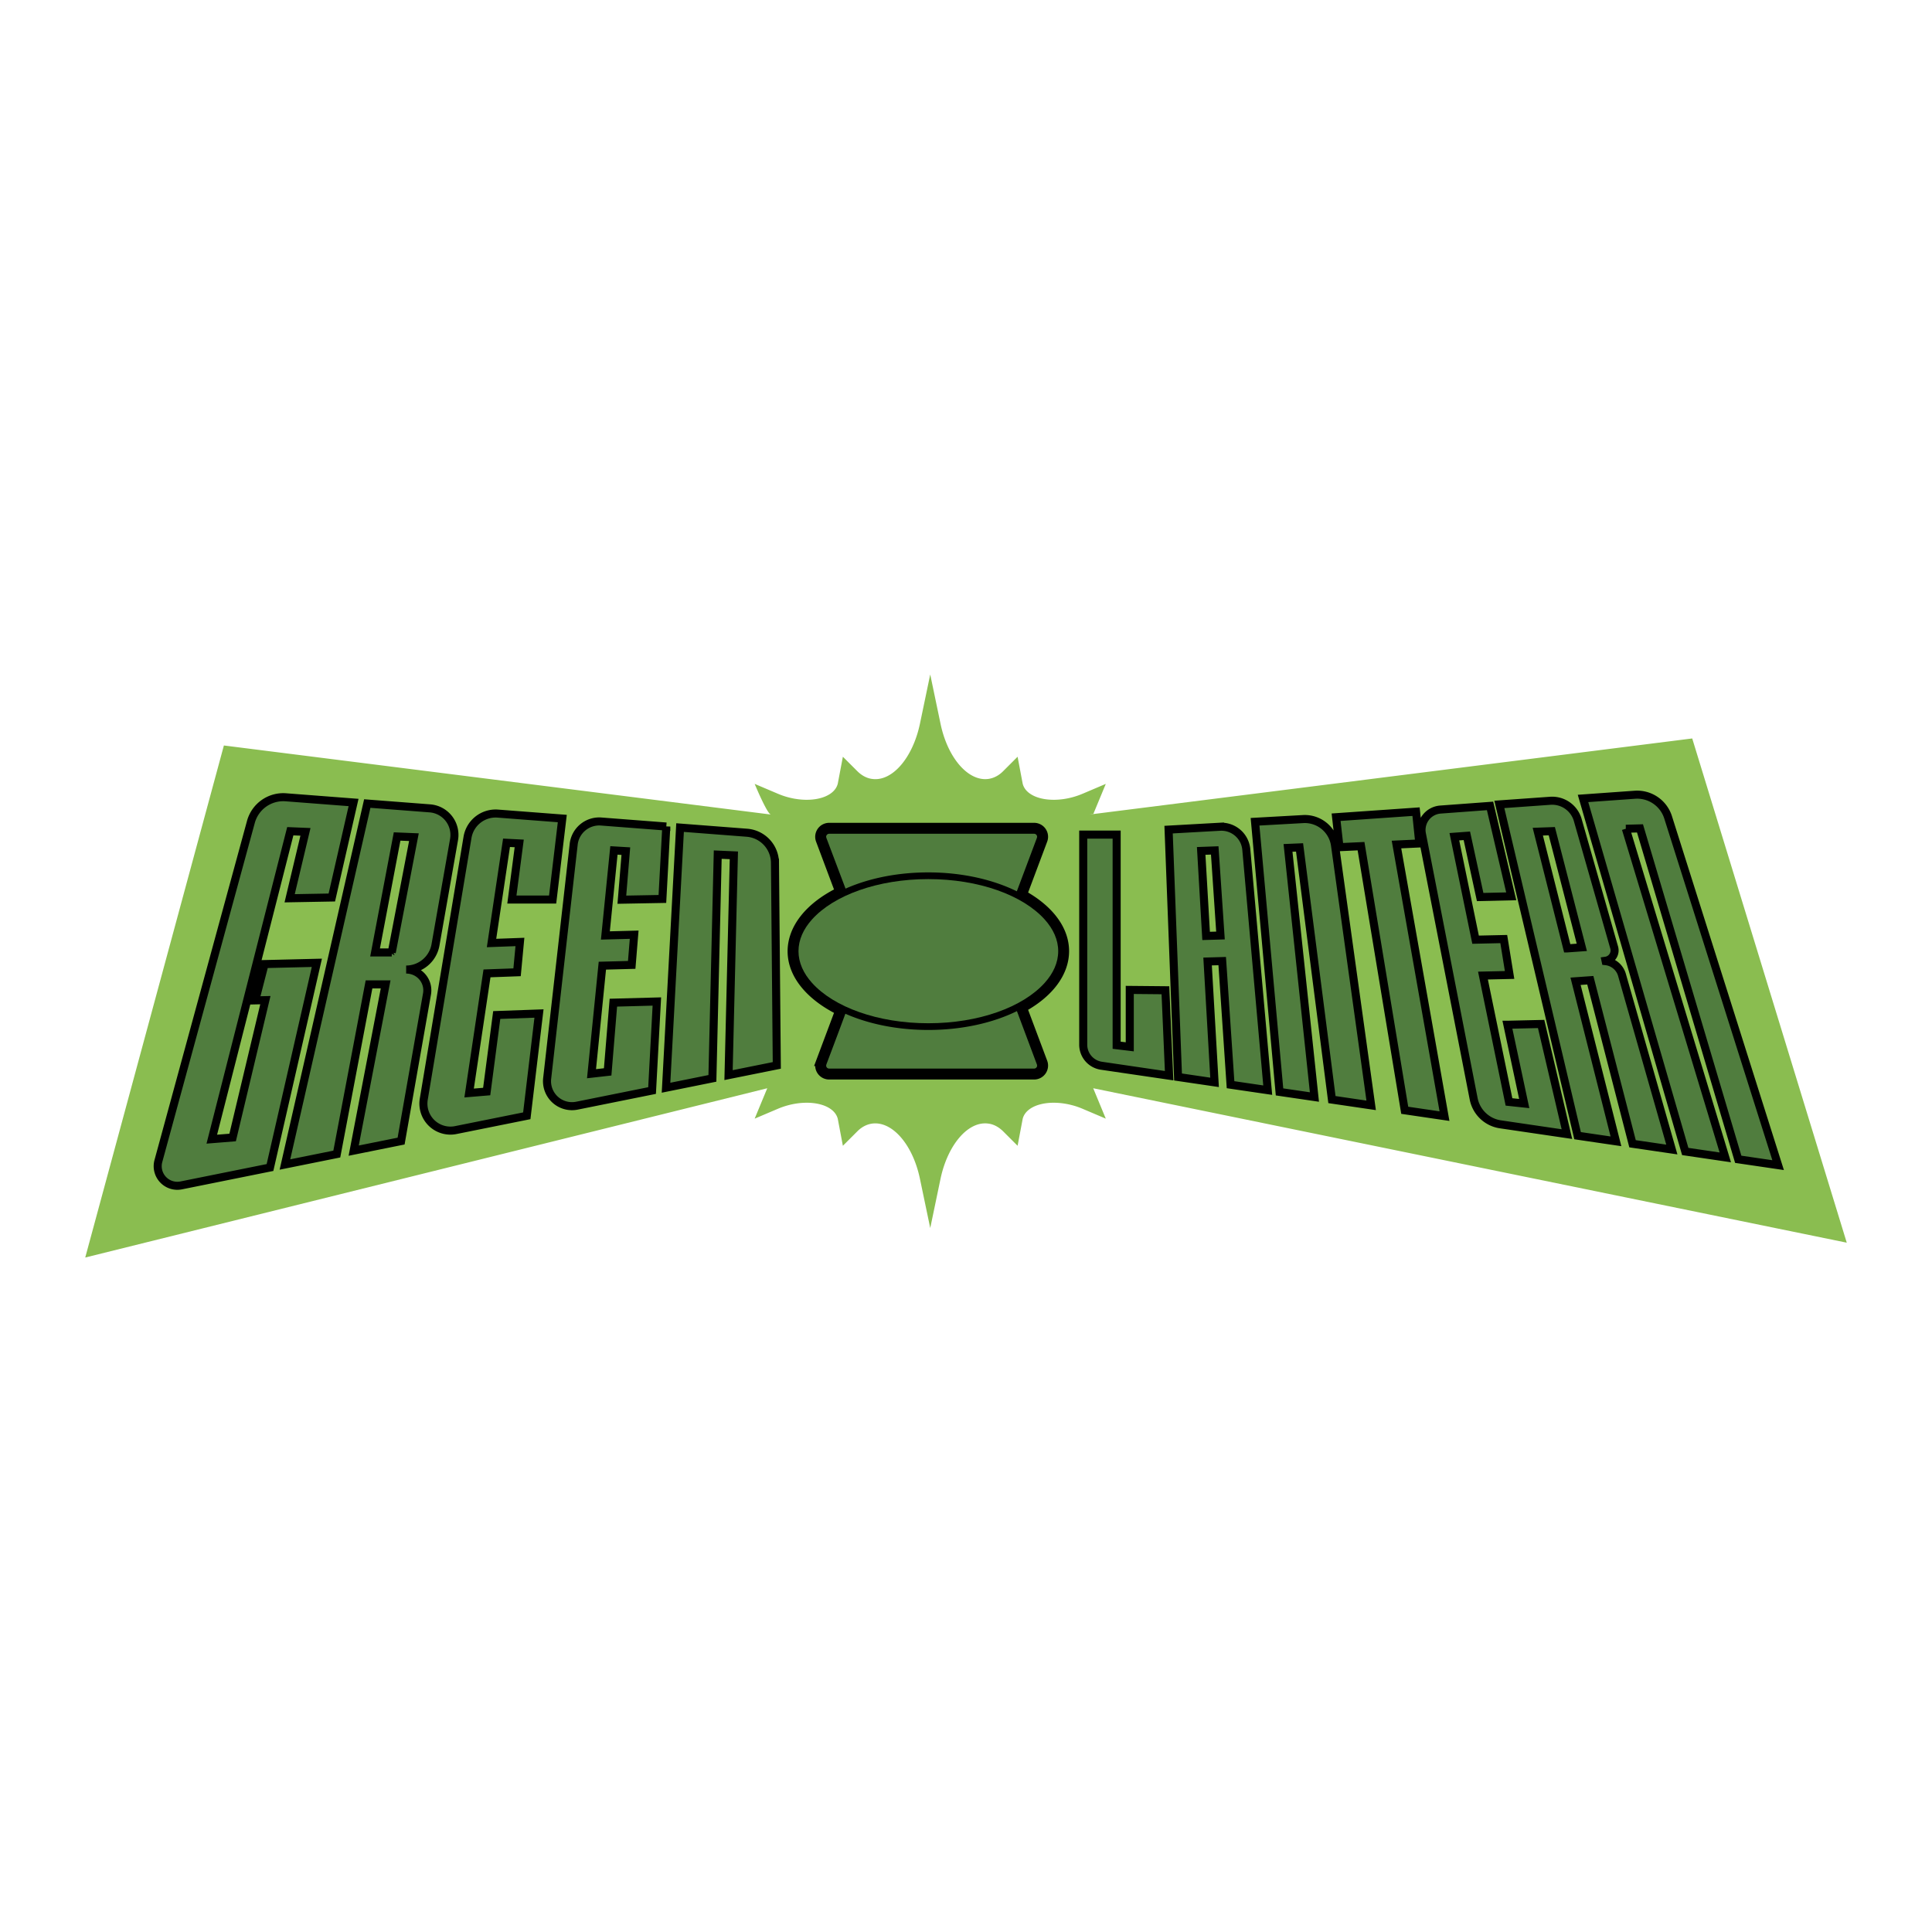 <svg xmlns="http://www.w3.org/2000/svg" width="2500" height="2500" viewBox="0 0 192.756 192.756"><g fill-rule="evenodd" clip-rule="evenodd"><path fill="#fff" d="M0 0h192.756v192.756H0V0z"/><path d="M76.917 81.267l-54.579-6.89-13.834 51.086 68.045-16.888-1.256 3.033 2.331-.99a7.767 7.767 0 0 1 1.003-.345c2.368-.632 4.586-.037 4.952 1.33.013.054.023.109.023.109l.492 2.603 1.431-1.429c.409-.419.916-.703 1.479-.784 1.992-.275 4.059 2.059 4.778 5.504l1.028 4.918 1.026-4.918c.717-3.394 2.76-5.793 4.78-5.504.502.064 1.016.322 1.479.782l1.43 1.431.492-2.603a1.96 1.96 0 0 1 .023-.109c.365-1.367 2.584-1.962 4.951-1.33.318.083.666.202 1.004.345l2.33.99-1.256-3.033 75.182 15.408-15.418-50.307-60.131 7.59.367-.025 1.256-3.033-2.33.99a7.73 7.73 0 0 1-1.004.345c-2.369.632-4.586.037-4.951-1.331a1.298 1.298 0 0 1-.023-.109l-.492-2.603-1.43 1.43c-.41.419-.916.702-1.48.783-1.991.275-4.058-2.059-4.778-5.503l-1.028-4.919-1.027 4.919c-.715 3.393-2.76 5.792-4.778 5.503-.504-.064-1.018-.322-1.479-.783l-1.431-1.43-.493 2.603a.968.968 0 0 1-.023.109c-.366 1.368-2.584 1.963-4.952 1.331a7.555 7.555 0 0 1-1.002-.345l-2.331-.99c0 .001 1.256 3.034 1.624 3.059z" fill="#8abd50"/><path fill="#d8de3f" d="M101.23 100.253zM84.591 89.275l.004.013-.004-.013z"/><path d="M83.711 100.86l-1.913 5.101a.991.991 0 0 0 .93 1.341h20.444a.99.99 0 0 0 .928-1.341l-2.021-5.389c2.779-1.544 4.18-3.605 4.182-5.673 0-2.227-1.602-4.239-4.182-5.673l2.021-5.39a.99.99 0 0 0-.928-1.341H82.728a.992.992 0 0 0-.93 1.341l1.913 5.1c-3.12 1.555-4.722 3.746-4.731 5.963 0 2.378 1.826 4.509 4.731 5.961z" stroke="#000" stroke-width=".803" stroke-linecap="round" stroke-miterlimit="2.613"/><path d="M79.666 94.899c0 1.142.495 2.213 1.346 3.161 2.173 2.421 6.564 4.03 11.608 4.03 5.046 0 9.437-1.609 11.609-4.03.852-.947 1.348-2.019 1.348-3.161 0-1.143-.496-2.213-1.348-3.163-2.172-2.419-6.562-4.028-11.609-4.028-5.043 0-9.435 1.609-11.608 4.028-.851.95-1.346 2.02-1.346 3.163z" fill="#507d3e"/><path fill="#d8de3f" d="M101.42 100.157z"/><path d="M101.449 88.926c.574-1.522 2.004-5.334 2.004-5.334l.02-.104a.302.302 0 0 0-.301-.303H82.728a.307.307 0 0 0-.215.089.31.31 0 0 0-.088.214l.021.104s1.284 3.403 1.914 5.067c2.288-1.02 5.154-1.62 8.261-1.62 3.371.001 6.451.717 8.828 1.887zM84.343 101.141c2.293 1.015 5.165 1.618 8.277 1.618 3.375 0 6.46-.709 8.839-1.88l1.994 5.326.02.105a.3.3 0 0 1-.301.302H82.728a.306.306 0 0 1-.215-.087.316.316 0 0 1-.088-.215l.021-.105c-.001 0 1.144-3.022 1.897-5.064z" fill="#507d3e"/><path d="M109.885 106.329a2.122 2.122 0 0 1-1.811-2.098V83.268h3.334v21.016l1.309.157v-5.677l3.557.033.369 8.524-6.758-.992zM117.533 107.451l-.943-24.679 5.127-.287a2.496 2.496 0 0 1 2.627 2.272l2.137 24.008-3.709-.544-.832-12.333-1.459.041.697 12.058-3.645-.536zm2.801-14.074l1.434-.041-.574-8.489-1.352.049.492 8.481zM130.014 81.719a3.043 3.043 0 0 1 3.18 2.615l3.607 25.947-3.914-.575-3.23-25.16-1.152.049 2.635 24.854-3.482-.51-2.443-26.952 4.799-.268zM135.791 84.423l-2.148.099-.34-2.989 7.976-.555.33 3.174-2.281.107 4.789 27.097-3.967-.583-4.359-26.35zM150.396 102.24l3.363-.077 2.572 10.987-6.639-.976a3.194 3.194 0 0 1-2.664-2.542l-5.164-26.44a2.039 2.039 0 0 1 1.852-2.422l4.947-.365 2.113 9.021-3.1.071-1.328-6.109-1.246.092 2.117 10.273 2.811-.063.582 3.582-2.656.061 2.596 12.606 1.521.162-1.677-7.861zM162.213 82.685l9.92 32.786-3.996-.587-10.199-35.223 5.178-.37a3.239 3.239 0 0 1 3.309 2.247l10.979 34.708-3.98-.584-9.801-33.015-1.41.038zM160.195 95.894l-.008-.038a1.041 1.041 0 0 0 .863-1.309l-3.658-12.804a2.658 2.658 0 0 0-2.721-1.849l-5.082.361 7.807 33.052 3.828.562-4.031-15.967 1.473-.105 4.213 16.316 3.92.575-4.973-17.421a1.905 1.905 0 0 0-1.631-1.373zm-3.83-1.272l-2.939-11.646 1.398-.049 2.994 11.59-1.453.105zM77.319 86.074a3.034 3.034 0 0 0-2.797-2.992l-6.672-.514-1.4 25.955 4.626-.934.532-22.323 1.61.071-.531 21.927 4.814-.968-.182-20.222zM66.476 82.463l-6.498-.5a2.565 2.565 0 0 0-2.741 2.265l-2.646 23.363a2.492 2.492 0 0 0 2.968 2.723l7.498-1.51.478-8.884-4.339.116-.569 6.906-1.611.182 1.082-10.778 2.927-.078.247-3.012-2.873.076.852-8.485 1.19.071-.398 4.845 4.044-.074.389-7.226zM45.471 112.748a2.695 2.695 0 0 1-3.191-3.086l4.364-26.12a2.848 2.848 0 0 1 3.027-2.369l6.429.493-.964 8.081H51.07l.733-5.598-1.268-.064-1.495 9.999 2.833-.104-.285 3.025-3.001.11-1.784 11.935 1.754-.147 1.002-7.634 4.216-.151-1.218 10.205-7.086 1.425zM40.522 96.732a2.977 2.977 0 0 0 2.926-2.455l1.852-10.52a2.655 2.655 0 0 0-2.413-3.107l-6.244-.48-8.215 36.013 5.175-1.043 3.214-16.928h1.659l-3.188 16.587 4.73-.953 2.584-14.68a2.1 2.1 0 0 0 .031-.359c.001-1.145-.926-2.075-2.111-2.075zm-1.436-1.704H37.42l2.199-11.573 1.678.07-2.211 11.503zM25.035 81.994a3.348 3.348 0 0 1 3.478-2.449l6.762.52-2.169 9.479-4.208.076 1.578-6.625-1.514-.063-7.831 30.723 2.079-.167 3.266-13.703-1.01.023.933-3.622 5.214-.126-4.676 20.423-8.856 1.784a1.957 1.957 0 0 1-2.277-2.437l9.231-33.836z" fill="#507d3e" stroke="#000" stroke-width=".803" stroke-linecap="round" stroke-miterlimit="2.613"/></g></svg>
